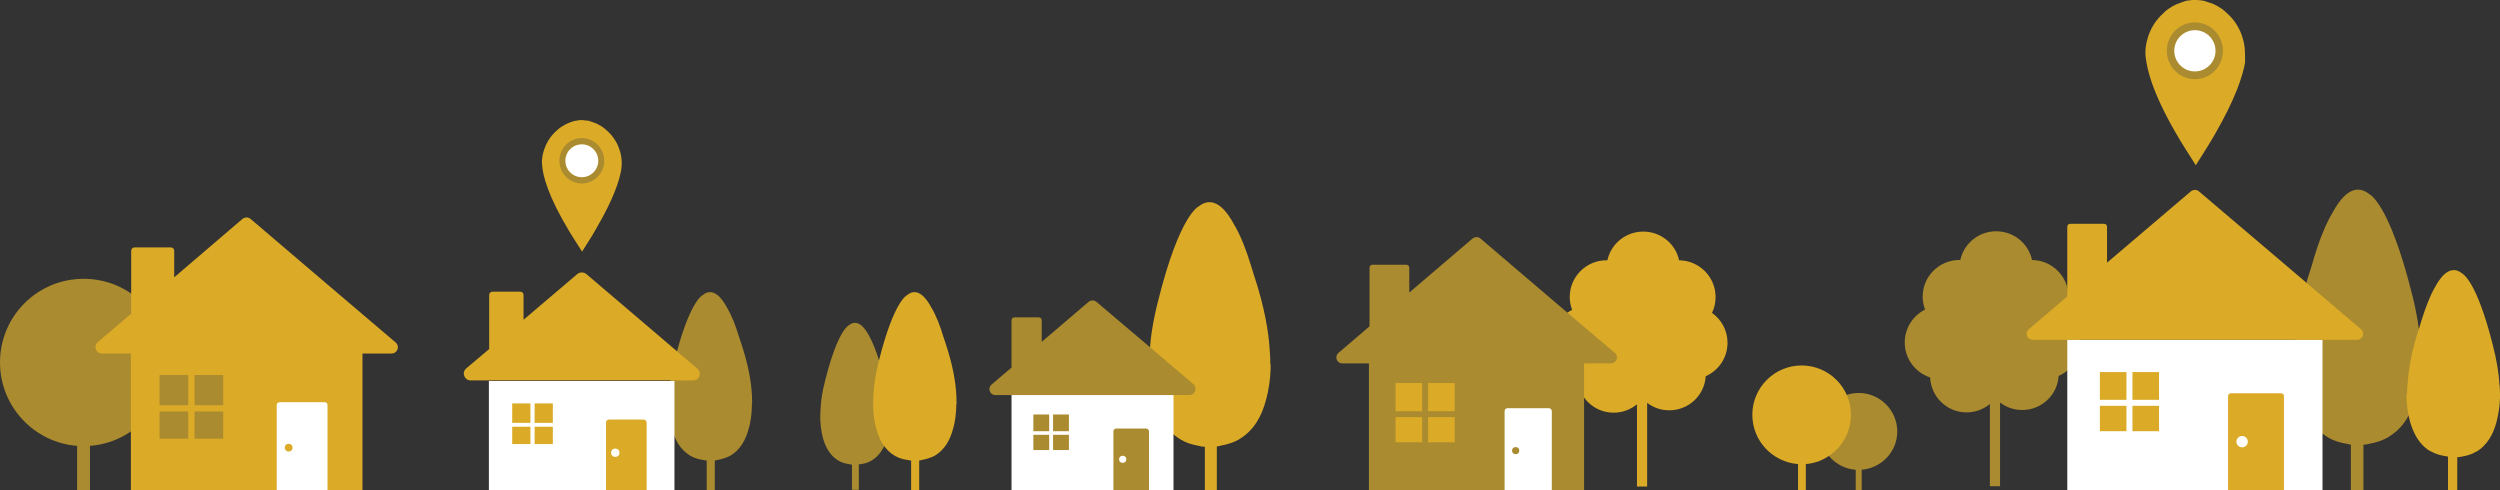 <svg id="Layer_1" xmlns="http://www.w3.org/2000/svg" viewBox="18 219 836.6 164"><rect x="18" y="219" width="836.6" height="164" fill="#333333" stroke="none"/><style>.st0{fill:#AB8B2F;} .st1{fill:#DBAB27;} .st2{fill:#FFFFFF;}</style><path class="st0" d="M74 340.3c0-15.5-12.5-28-28-28s-28 12.5-28 28c0 14.7 11.4 26.8 25.8 27.9V383h4.3v-14.8C62.6 367.1 74 355 74 340.3zm578.9 23.1c0-7.1-5.8-12.9-12.9-12.9s-12.9 5.8-12.9 12.9c0 6.8 5.2 12.3 11.9 12.8v6.8h2v-6.8c6.7-.6 11.9-6.1 11.9-12.8zm61.3-29.8c0-4.2-2.1-7.8-5.2-10 .8-1.6 1.2-3.4 1.2-5.3 0-6.8-5.5-12.2-12.2-12.3-1.2-5.5-6.1-9.6-12-9.6s-10.8 4.1-12 9.6h-.3c-6.8 0-12.3 5.5-12.3 12.3 0 1.5.3 3 .8 4.3-4 2-6.8 6.2-6.8 11 0 5.5 3.6 10.1 8.5 11.7.3 6.5 5.6 11.7 12.2 11.7 3 0 5.7-1.1 7.8-2.8v27.5h3.4v-28c2.1 1.6 4.6 2.5 7.4 2.5 6.5 0 11.8-5 12.2-11.4 4.3-1.9 7.3-6.2 7.3-11.2zm-444.5 20.5c0-1.9-.1-3.2-.1-3.2-.2-3.9-1.1-9.7-3.7-17.4l-.6-1.8c-1.1-3.7-2.5-7.3-4.1-9.9-3.2-5.9-6.1-5.7-8.1-4 0 0-4.3 1.8-9.3 21.6-1.2 4.8-1.8 8.7-1.9 11.6 0 0-.1 1.3-.1 3.2v1.1c.1 2.1.3 4.7 1.1 7.3.9 3.4 2.7 6.9 6.1 8.9 1.2.7 2.6 1.2 4.2 1.4.4.1.9.2 1.3.2v10h2.7v-10c.3 0 .7-.1 1-.2 1.6-.3 3-.8 4.2-1.4 3.4-2 5.2-5.5 6.1-8.9.8-2.6 1-5.2 1.1-7.3v-.8l.1-.4z"/><path class="st1" d="M596.1 333.7c0-4.2-2.1-7.8-5.2-10 .8-1.6 1.2-3.4 1.2-5.3 0-6.8-5.5-12.2-12.2-12.3-1.2-5.5-6.1-9.6-12-9.6s-10.8 4.1-12 9.6h-.3c-6.8 0-12.3 5.5-12.3 12.3 0 1.5.3 3 .8 4.3-4 2-6.8 6.2-6.8 11 0 5.5 3.6 10.1 8.5 11.7.3 6.5 5.6 11.7 12.2 11.7 3 0 5.7-1.1 7.8-2.8v27.5h3.4v-28c2.1 1.6 4.6 2.5 7.4 2.5 6.5 0 11.8-5 12.2-11.4 4.3-1.9 7.3-6.2 7.3-11.2z"/><path class="st0" d="M785.8 339.1c0-2.9.2-4.8.2-4.8.4-6 1.7-14.8 5.6-26.4.3-.9.5-1.8.8-2.8 1.7-5.6 3.8-11 6.2-15 4.9-9 9.2-8.6 12.3-6.1 0 0 6.5 2.7 14.1 32.8 1.9 7.3 2.7 13.2 2.9 17.5 0 0 .2 1.9.2 4.8v1.6c-.1 3.2-.5 7.1-1.6 11.1-1.4 5.2-4.1 10.4-9.2 13.4l-.1.1c-1.8 1-3.9 1.8-6.3 2.2-.7.2-1.4.3-2 .3V383h-4.2v-15.2l-1.5-.3c-2.4-.4-4.5-1.1-6.3-2.2l-.1-.1c-5.1-3-7.8-8.3-9.2-13.4-1.1-3.9-1.5-7.9-1.6-11.1v-1.6h-.2z"/><path class="st1" d="M823.5 350.8c0-2.1.2-3.5.2-3.5.3-4.4 1.2-10.8 4.1-19.3.2-.7.4-1.3.6-2 1.3-4.1 2.8-8.1 4.5-11 3.6-6.6 6.8-6.3 9-4.5 0 0 4.8 2 10.3 24 1.4 5.4 2 9.7 2.2 12.9 0 0 .2 1.4.2 3.5v1.3c-.1 2.3-.4 5.2-1.2 8.1-1 3.8-3 7.7-6.8 9.9h-.1c-1.3.8-2.9 1.3-4.7 1.6-.5.1-1 .2-1.5.2v11h-3.1v-11.2c-.4-.1-.7-.1-1.1-.2-1.8-.3-3.3-.8-4.7-1.6h-.1c-3.8-2.2-5.7-6.1-6.8-9.9-.8-2.9-1.1-5.8-1.2-8.1v-1c.2 0 .2-.1.2-.2 0 .1 0 0 0 0zm-380.4-9.9c0-2.8-.2-4.6-.2-4.6-.3-5.7-1.6-14.2-5.3-25.3-.3-.9-.5-1.7-.8-2.6-1.6-5.3-3.6-10.6-5.9-14.4-4.7-8.7-8.9-8.2-11.8-5.9 0 0-6.3 2.6-13.5 31.4-1.8 7-2.6 12.6-2.8 16.8 0 0-.2 1.8-.2 4.6v1.6c.1 3 .5 6.9 1.6 10.6 1.3 5 3.9 10 8.8 12.9l.1.1c1.7 1 3.7 1.7 6.1 2.1.6.2 1.3.3 2 .3V383h4v-14.6c.5-.1 1-.1 1.4-.3 2.3-.4 4.4-1.1 6.1-2.1l.1-.1c4.9-2.9 7.5-7.9 8.8-12.9 1.1-3.8 1.5-7.6 1.6-10.6V341l-.1-.1z"/><path class="st0" d="M476.1 340.6h72v42.5h-72v-42.5zm82.3-3.5l-21.1-17.9-23.9-20.4c-.7-.6-1.8-.6-2.6 0l-21.2 18.1v-8.3c0-.6-.4-1-1-1h-11.3c-.6 0-1 .4-1 1v19.6l-10.4 8.9c-1.4 1.2-.6 3.5 1.3 3.5h90c1.8-.1 2.6-2.4 1.2-3.5z"/><path class="st2" d="M536.3 355.6h-13.8c-.6 0-1 .4-1 1V383h15.8v-26.4c0-.5-.4-1-1-1z"/><circle class="st0" cx="525.2" cy="369.8" r="1.2"/><path class="st2" d="M356.5 351.1h54.2V383h-54.2v-31.9z"/><path class="st0" d="M401.5 362.4h-9.9c-.6 0-1 .4-1 1V383h11.9v-19.6c0-.5-.4-1-1-1z"/><circle class="st2" cx="393.7" cy="372.7" r="1.2"/><path class="st2" d="M709.8 332.7h85.4V383h-85.4v-50.3z"/><path class="st1" d="M781.3 350.6h-16.7c-.6 0-1 .4-1 1V383h18.7v-31.5c0-.5-.4-.9-1-.9z"/><circle class="st2" cx="768.3" cy="366.8" r="1.9"/><path class="st1" d="M769.2 235.5s-.2-7.1-6.1-12.2l-.1-.1c-.4-.4-.9-.8-1.4-1.2-.2-.1-.3-.2-.5-.3-.4-.2-.7-.5-1.1-.7l-.6-.3c-.4-.2-.7-.4-1.1-.5-.2-.1-.4-.2-.6-.2-.5-.2-1-.3-1.5-.5-.1 0-.1 0-.2-.1-.3-.1-.6-.1-.9-.2-.3 0-.5-.1-.8-.1-.4 0-.8-.1-1.2-.1h-1c-.4 0-.8 0-1.2.1-.3 0-.5.1-.8.1-.3 0-.6.1-.9.2-.1 0-.1 0-.2.1-.5.1-1 .3-1.5.5-.2.1-.4.2-.6.2-.4.2-.8.3-1.1.5l-.6.3c-.4.2-.7.4-1.1.7-.2.1-.3.2-.5.3-.5.4-1 .7-1.4 1.2 0 0-.1 0-.1.1-5.9 5.1-6.1 12.2-6.1 12.2-.1.9-.1 2.3.3 4.3v.1c.9 5.5 4.3 15.6 15 32l1.5 2.4 1.9-3c1.6-2.5 3-4.8 4.3-7l.1-.2c6.9-11.9 9.4-19.6 10.2-24.2v-.1c0-2 0-3.4-.1-4.3z"/><ellipse class="st0" cx="752.5" cy="236" rx="9.4" ry="9.5"/><ellipse class="st2" cx="752.5" cy="236" rx="6.9" ry="6.9"/><path class="st1" d="M226 272.4s-.2-5.6-4.9-9.7c0 0-.1 0-.1-.1-.4-.3-.7-.6-1.1-.9-.1-.1-.3-.2-.4-.3-.3-.2-.6-.4-.9-.5-.2-.1-.3-.2-.5-.3-.3-.2-.6-.3-.9-.4-.2-.1-.3-.1-.5-.2-.4-.1-.8-.3-1.2-.4-.1 0-.1 0-.2-.1-.2-.1-.5-.1-.7-.1s-.4-.1-.6-.1c-.3 0-.6 0-.9-.1h-.8c-.3 0-.6 0-.9.1-.2 0-.4.1-.6.1s-.5.1-.7.1c-.1 0-.1 0-.2.1-.4.1-.8.2-1.2.4-.2.1-.3.1-.5.2-.3.1-.6.3-.9.4-.2.1-.3.2-.5.3-.3.2-.6.4-.9.5-.1.1-.3.2-.4.3-.4.3-.8.6-1.1.9 0 0-.1 0-.1.1-4.7 4.1-4.9 9.7-4.9 9.7-.1.7 0 1.8.2 3.4.7 4.4 3.4 12.4 12 25.5l1.2 1.9 1.5-2.4c1.3-2 2.4-3.8 3.4-5.6l.1-.2c5.5-9.4 7.5-15.6 8.1-19.2.2-1.6.2-2.7.1-3.4z"/><ellipse class="st0" cx="212.7" cy="272.8" rx="7.5" ry="7.6"/><ellipse class="st2" cx="212.7" cy="272.8" rx="5.5" ry="5.5"/><path class="st0" d="M417.4 347.6L402.6 335l-17.7-15c-.7-.6-1.8-.6-2.6 0l-15.7 13.4v-7.2c0-.6-.4-1-1-1h-8.1c-.6 0-1 .4-1 1V342l-6.7 5.7c-1.4 1.2-.6 3.5 1.3 3.5h65c1.8-.1 2.7-2.4 1.3-3.6z"/><path class="st1" d="M808.1 329.2l-25.7-21.9-28.6-24.3c-.7-.6-1.8-.6-2.6 0l-28.1 23.9v-12c0-.6-.4-1-1-1h-11.3c-.6 0-1 .4-1 1v23.3l-12.9 11c-1.4 1.2-.6 3.5 1.3 3.5h108.6c1.9 0 2.7-2.3 1.3-3.5zm-87.4 14.3h19.8v19.8h-19.8v-19.8z"/><path class="st2" d="M729.6 343.5h2v20.7h-2v-20.7z"/><path class="st2" d="M720.2 352.8h20.7v2h-20.7v-2z"/><path class="st1" d="M495.9 347.2h8.9v9.4h-8.9v-9.4zm-10.9 0h8.9v9.4H485v-9.4zm0 11.4h8.9v8.4H485v-8.4zm10.9 0h8.9v8.4h-8.9v-8.4zM61.8 337.3h77.5V383H61.8v-45.7zm88.6-3.7l-22.7-19.3-25.8-22c-.8-.7-2-.7-2.8 0l-22.8 19.5v-8.9c0-.6-.5-1.1-1.1-1.1H63c-.6 0-1.1.5-1.1 1.1V324l-11.2 9.5c-1.5 1.3-.6 3.8 1.4 3.8H149c2 0 2.9-2.4 1.4-3.7z"/><path class="st2" d="M126.6 353.6h-15c-.6 0-1 .4-1 1V383h17v-28.5c0-.5-.4-.9-1-.9z"/><circle class="st1" cx="114.6" cy="368.8" r="1.3"/><path class="st0" d="M83.1 344.5h9.6v10.1h-9.6v-10.1zm-11.7 0H81v10.1h-9.6v-10.1zm0 12.2H81v9.1h-9.6v-9.1zm11.7 0h9.6v9.1h-9.6v-9.1zm287.3 1h5.3v5.6h-5.3v-5.6zm-6.6 0h5.3v5.6h-5.3v-5.6zm0 6.8h5.3v5.1h-5.3v-5.1zm6.6 0h5.3v5.1h-5.3v-5.1z"/><path class="st2" d="M181.6 346.5h62.1v36.6h-62.1v-36.6z"/><path class="st1" d="M233.4 359.4h-11.6c-.6 0-1 .4-1 1V383h13.6v-22.6c0-.5-.5-1-1-1z"/><circle class="st2" cx="223.9" cy="370.5" r="1.4"/><path class="st1" d="M251.4 342.4l-17-14.5-20.2-17.2c-.9-.7-2.1-.7-3 0l-18 15.3v-8.3c0-.6-.5-1.1-1.1-1.1h-9.3c-.6 0-1.1.5-1.1 1.1v18.1l-7.7 6.5c-1.6 1.4-.6 4 1.5 4h74.4c2.1.1 3.1-2.5 1.5-3.9zM196.9 354h6.1v6.5h-6.1V354zm-7.5 0h6.1v6.5h-6.1V354zm0 7.8h6.1v5.8h-6.1v-5.8zm7.5 0h6.1v5.8h-6.1v-5.8zm440.5-4c0-9.1-7.4-16.5-16.5-16.5s-16.5 7.4-16.5 16.5c0 8.7 6.7 15.8 15.3 16.5v8.8h2.6v-8.8c8.4-.7 15.1-7.8 15.1-16.5z"/><path class="st0" d="M315.9 358.6c0-1.6-.1-2.7-.1-2.7-.2-3.3-.9-8.2-3.1-14.7-.2-.5-.3-1-.5-1.5-1-3.1-2.1-6.1-3.4-8.4-2.7-5-5.1-4.8-6.8-3.4 0 0-3.6 1.5-7.8 18.2-1.1 4.1-1.5 7.3-1.6 9.7 0 0-.1 1.1-.1 2.7v.9c.1 1.8.3 4 .9 6.2.8 2.9 2.3 5.8 5.1 7.5 1 .6 2.2 1 3.5 1.2.4.1.8.1 1.1.2v8.4h2.3v-8.5c.3 0 .6-.1.8-.1 1.4-.2 2.5-.6 3.5-1.2 2.8-1.7 4.4-4.6 5.1-7.5.6-2.2.9-4.4.9-6.2v-.7c.2.1.2 0 .2-.1z"/><path class="st1" d="M338.1 354.1c0-1.9-.1-3.2-.1-3.2-.2-3.9-1.1-9.7-3.7-17.4l-.6-1.8c-1.1-3.7-2.5-7.3-4.1-9.9-3.2-5.9-6.1-5.7-8.1-4 0 0-4.3 1.8-9.3 21.6-1.2 4.8-1.8 8.7-1.9 11.6 0 0-.1 1.3-.1 3.2v1.1c.1 2.1.3 4.7 1.1 7.3.9 3.4 2.7 6.9 6.1 8.9 1.2.7 2.6 1.2 4.2 1.4.4.1.9.2 1.3.2v10h2.7v-10c.3 0 .7-.1 1-.2 1.6-.3 3-.8 4.2-1.4 3.4-2 5.2-5.5 6.1-8.9.8-2.6 1-5.2 1.1-7.3v-.8l.1-.4z"/></svg>